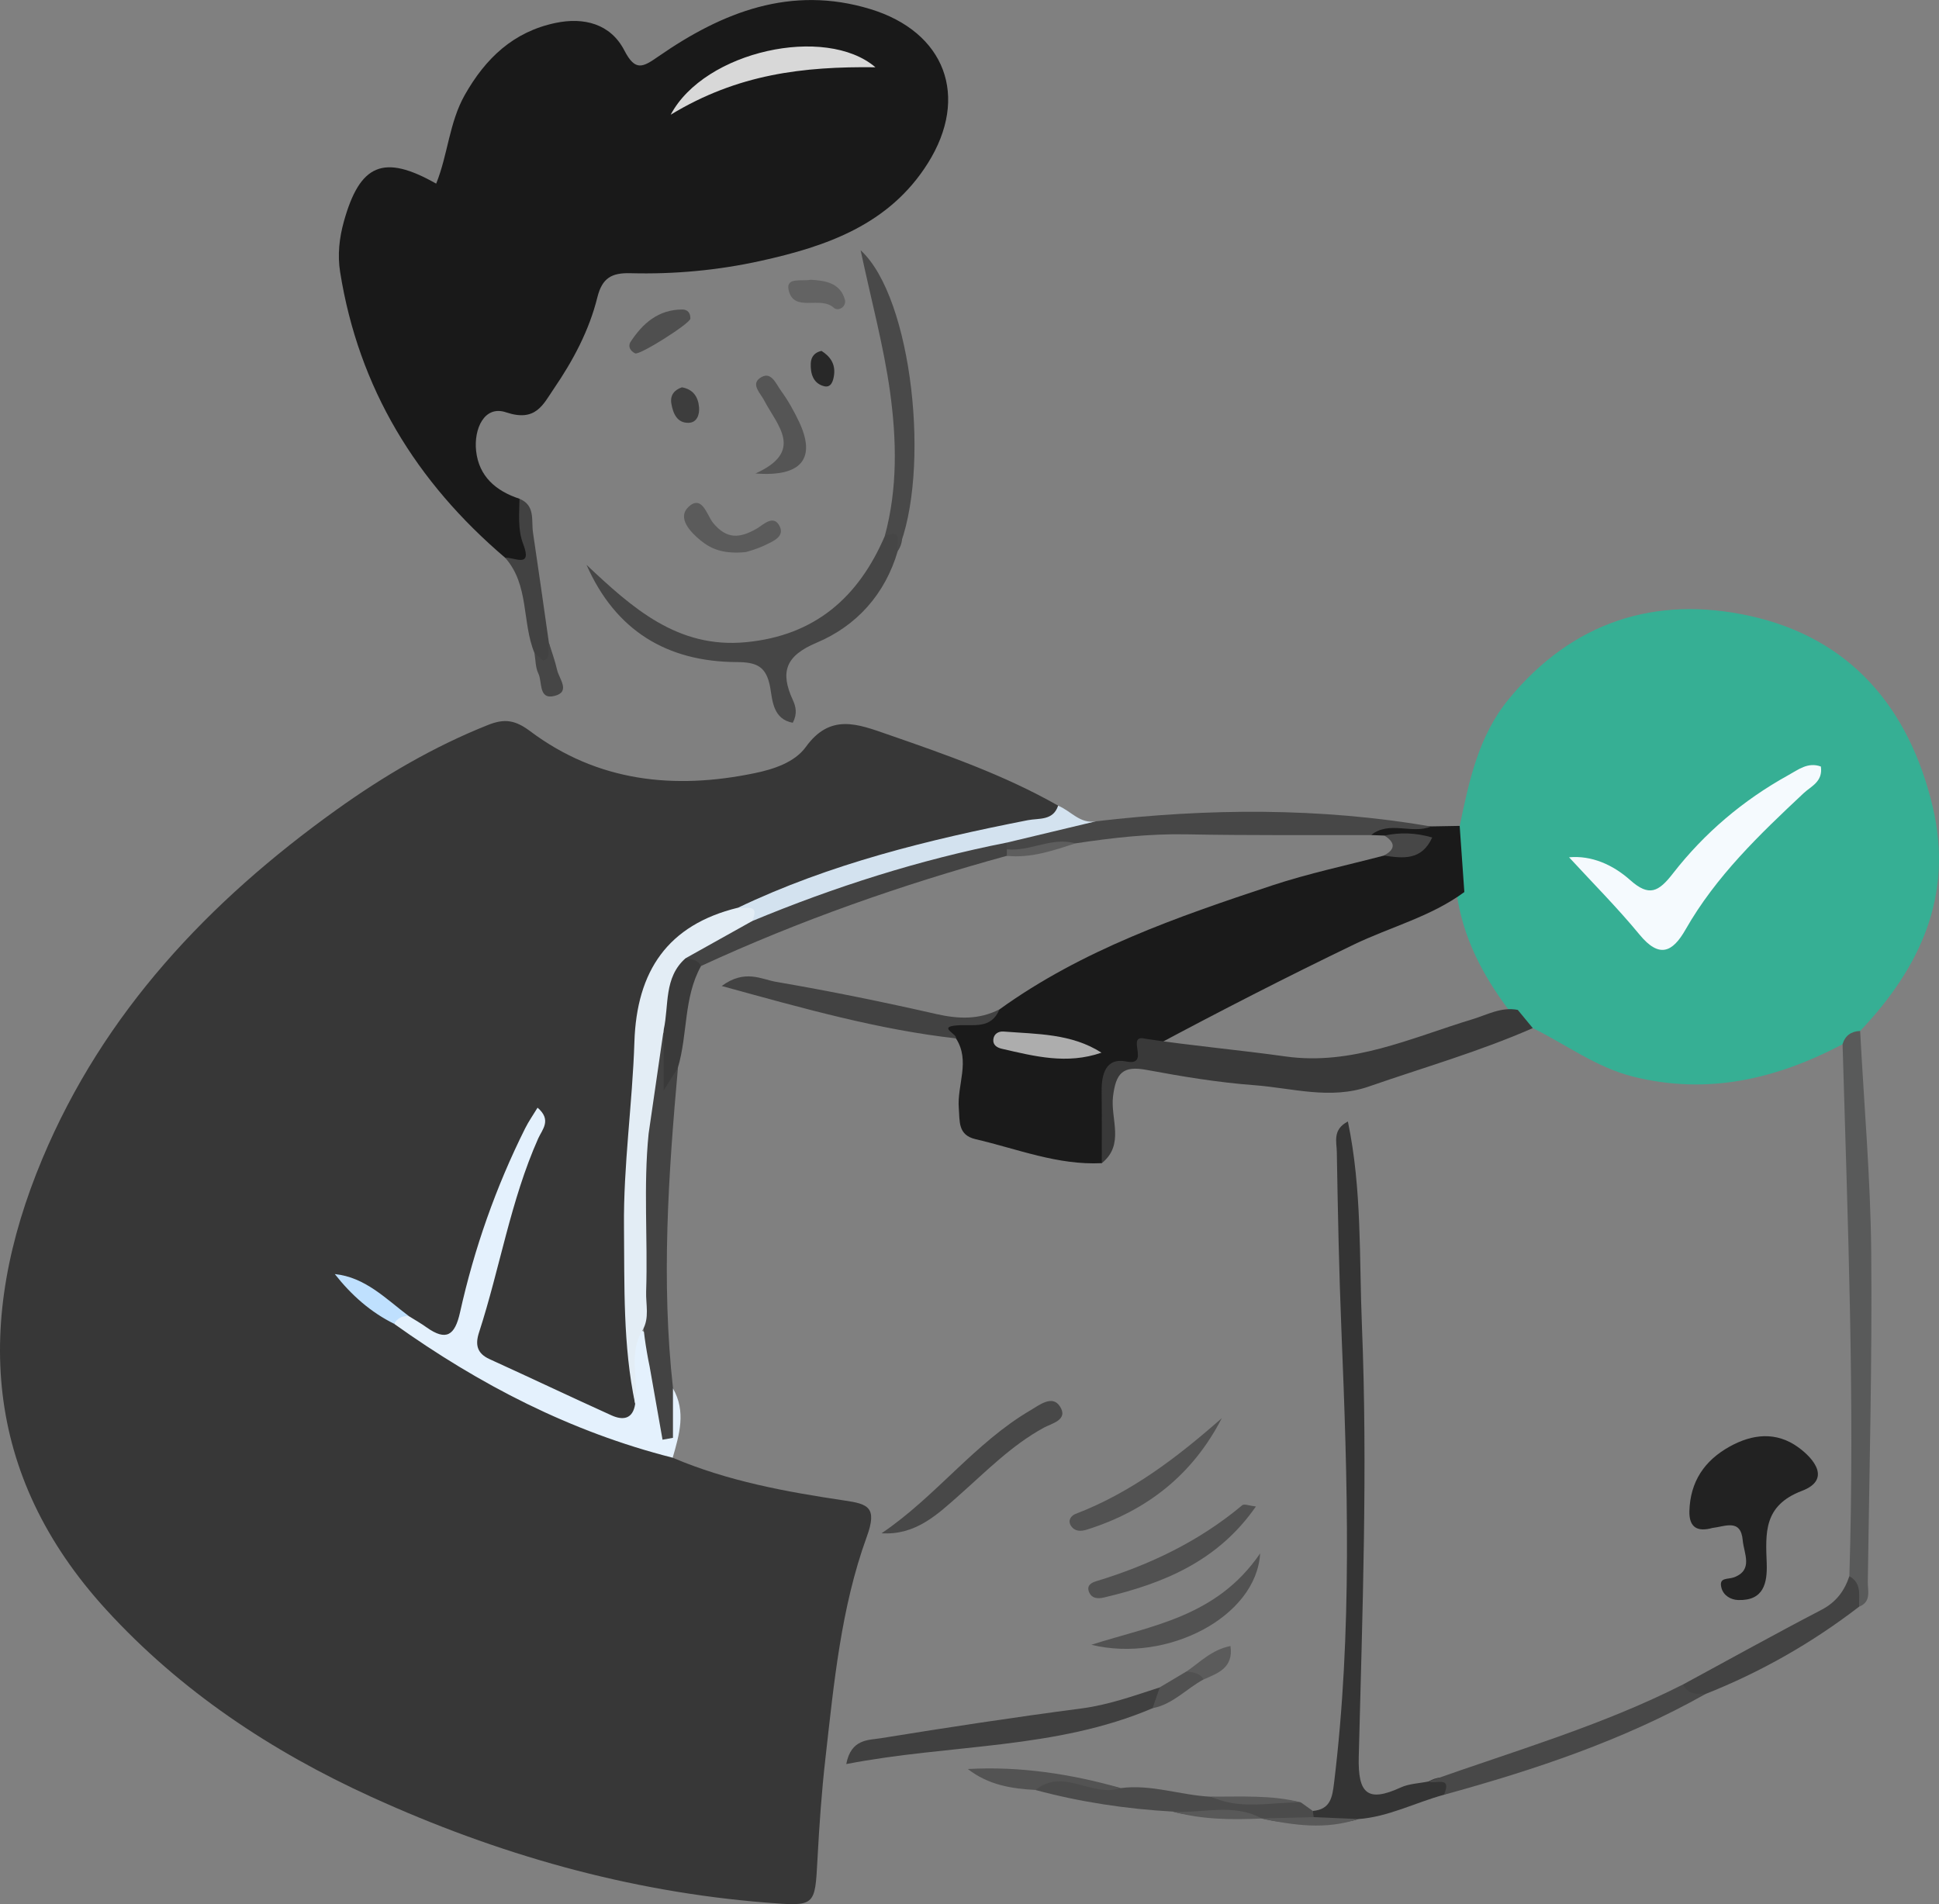 <?xml version="1.0" encoding="UTF-8"?>
<svg id="Capa_2" data-name="Capa 2" xmlns="http://www.w3.org/2000/svg" viewBox="0 0 266.06 261.29">
  <rect x="0" y="0" width="266.06" height="261.29" fill="#808080" stroke="none"/>
  <defs>
    <style>
      .cls-1 {
        fill: #343434;
      }

      .cls-2 {
        fill: #555;
      }

      .cls-3 {
        fill: #3d3d3d;
      }

      .cls-4 {
        fill: #e3edf5;
      }

      .cls-5 {
        fill: #d8d8d8;
      }

      .cls-6 {
        fill: #4b4b4b;
      }

      .cls-7 {
        fill: #222;
      }

      .cls-8 {
        fill: #393939;
      }

      .cls-9 {
        fill: #595a5a;
      }

      .cls-10 {
        fill: #e4f1fd;
      }

      .cls-11 {
        fill: #282828;
      }

      .cls-12 {
        fill: #f5fafe;
      }

      .cls-13 {
        fill: #36af94;
      }

      .cls-14 {
        fill: #424242;
      }

      .cls-15 {
        fill: #3a3a3a;
      }

      .cls-16 {
        fill: #bfe0fe;
      }

      .cls-17 {
        fill: #464646;
      }

      .cls-18 {
        fill: #5d5d5d;
      }

      .cls-19 {
        fill: #494949;
      }

      .cls-20 {
        fill: #d3e2ef;
      }

      .cls-21 {
        fill: #adadad;
      }

      .cls-22 {
        fill: #4f4f4f;
      }

      .cls-23 {
        fill: #373737;
      }

      .cls-24 {
        fill: #636363;
      }

      .cls-25 {
        fill: #474747;
      }

      .cls-26 {
        fill: #535353;
      }

      .cls-27 {
        fill: #515151;
      }

      .cls-28 {
        fill: #434343;
      }

      .cls-29 {
        fill: #191919;
      }

      .cls-30 {
        fill: #1a1a1a;
      }

      .cls-31 {
        fill: #525252;
      }

      .cls-32 {
        fill: #484848;
      }

      .cls-33 {
        fill: #595959;
      }

      .cls-34 {
        fill: #5b5b5b;
      }

      .cls-35 {
        fill: #404040;
      }
    </style>
  </defs>
  <g id="Capa_1-2" data-name="Capa 1">
    <path class="cls-23" d="M92.3,200.03c7.56,3.22,15.56,4.68,23.62,5.88,3.14,.47,4.51,.88,3.01,4.98-3.53,9.71-4.5,20.07-5.66,30.32-.53,4.62-.85,9.28-1.1,13.92-.35,6.51-.28,6.48-7.03,5.95-18.95-1.51-36.93-6.64-54.17-14.5-13.76-6.27-26.22-14.55-36.43-25.73C-2.35,202.35-3.49,181.2,5.81,159.01c8.4-20.06,22.82-35.32,40.3-47.85,6.5-4.66,13.36-8.69,20.83-11.67,2.29-.92,3.75-.69,5.8,.84,9.26,6.95,19.78,8.06,30.83,5.76,2.62-.54,5.48-1.49,7-3.59,3.35-4.64,7.09-3.16,11.21-1.73,8.01,2.78,16.01,5.57,23.41,9.78,.02,3.11-2.45,3.05-4.48,3.44-12.22,2.32-24.18,5.56-35.74,10.2-1.23,.49-2.5,.89-3.62,1.62-9.05,2.46-12.08,8.91-12.91,17.72-1.53,16.16-1.5,32.27-.54,48.42,.12,3.45-2.12,4.01-4.61,3.15-5.64-1.96-11.1-4.37-16.27-7.4-2.81-1.64-3.03-4.09-2.08-6.9,2.78-8.24,3.84-17.01,6.55-22.06-1.87,4.5-4.54,11.97-6.66,19.65-1.84,6.67-2.99,7.03-8.83,3.37-1.04-1.08-2.38-1.71-3.63-2.48-1.26-.77-2.16-2.01-3.74-2.88,2.2,1.69,3.91,3.53,6.19,4.59,9.77,6.65,20.19,12.02,31.31,16.02,2.17,.78,4.48,1.28,6.17,3.03Z"/>
    <path class="cls-13" d="M200.29,113.34c1.3-6.18,2.56-12.34,6.75-17.43,8.71-10.59,20.09-14.24,33.04-11.4,13.81,3.04,21.88,12.6,25.11,26.17,2.9,12.2-1.71,22.11-9.95,30.79-.67,.79-1.18,1.79-2.42,1.83-9.06,4.76-18.46,7-28.72,4.44-5.11-1.28-9.2-4.42-13.78-6.66-1.33-.56-2.36-1.5-3.33-2.54-3.58-4.77-6.27-9.93-7.11-15.93,0-3.1-1.76-6.27,.4-9.28Z"/>
    <path class="cls-29" d="M69.31,76.53c-12.2-10.38-20.1-23.26-22.64-39.21-.37-2.33-.12-4.64,.51-6.91,2.2-7.91,5.44-9.31,12.67-5.21,1.61-3.98,1.78-8.36,3.92-12.16,2.86-5.06,6.69-8.68,12.45-9.89,3.9-.82,7.56,.11,9.45,3.77,1.52,2.95,2.56,2.29,4.71,.8,8.76-6.07,18.16-9.78,29.02-6.48,10.3,3.13,13.65,12.02,7.92,21.15-5.3,8.44-13.9,11.42-22.99,13.42-5.86,1.29-11.83,1.84-17.83,1.68-2.58-.07-3.87,.66-4.53,3.3-1.12,4.54-3.33,8.68-5.96,12.53-1.5,2.2-2.49,4.63-6.57,3.26-2.99-1.01-4.44,2.29-4.11,5.29,.38,3.51,2.72,5.51,5.95,6.57,1.3,2.03,.89,4.41,1.25,6.61,.58,3.65-1.26,2.88-3.22,1.48Z"/>
    <path class="cls-30" d="M200.29,113.34c.21,3.02,.42,6.05,.64,9.07-4.59,3.38-10.13,4.78-15.18,7.21-9.27,4.47-18.42,9.16-27.48,14.01-.78,.6-.8,2.23-1.76,2.18-4.92-.29-4.34,3.04-4.38,6.17-.04,2.56,.6,5.24-.94,7.63-6.05,.31-11.6-1.96-17.33-3.29-2.45-.57-2.15-2.45-2.3-4.27-.25-3.18,1.61-6.45-.38-9.55-.58-.54-1.84-.35-1.94-1.19-.18-1.5,1.15-1.24,2.03-1.22,2.13,.03,4.23,.09,5.89-1.59,11.33-8.16,24.34-12.67,37.4-17,5.02-1.66,10.22-2.75,15.35-4.1,1.16-.46,2.55-.26,3.61-1.44-.86-1.1-2.44-.65-3.53-1.3-.62-.02-1.24-.04-1.85-.07,2.35-3.18,5.47-1.03,8.25-1.19,1.31-.02,2.61-.05,3.92-.07Z"/>
    <path class="cls-1" d="M180.15,248.5c2.38-.21,2.66-1.83,2.9-3.82,2.53-20.7,1.86-41.43,1.01-62.18-.33-8.14-.49-16.3-.63-24.45-.02-1.35-.62-3.04,1.52-4.16,1.95,9.36,1.54,18.65,1.92,27.86,.81,19.79,.07,39.58-.43,59.36-.12,4.99,1.19,6.27,5.74,4.18,1.17-.54,2.58-.57,3.87-.84,1.02-.59,2.19-.81,2.97,.11,.62,.73-.1,1.38-.88,1.72-3.94,1.07-7.62,3.04-11.78,3.34-1.92,.66-3.89,.3-5.84,.27-.58-.34-.7-.8-.37-1.38Z"/>
    <path class="cls-10" d="M92.3,200.03c-13.98-3.54-26.53-10.03-38.2-18.36-.08-1.68,.64-1.93,1.96-1.09,.83,.52,1.69,1,2.48,1.57,2.71,1.92,3.88,1.08,4.58-2.05,1.95-8.77,4.92-17.22,8.94-25.27,.48-.96,1.11-1.85,1.7-2.83,1.98,1.69,.64,2.99,.09,4.22-3.8,8.54-5.25,17.79-8.12,26.62-.54,1.65-.3,2.87,1.44,3.66,5.58,2.54,11.13,5.18,16.72,7.71,1.58,.72,2.96,.55,3.27-1.59-.5-3.43-1.13-6.85,.31-10.22,2.55,.58,1.68,3.02,2.49,4.54,.58,1.97,.72,4.05,1.55,6.48-.4-1.53-.05-2.32,.83-2.9,1.83,3.18,.87,6.35-.04,9.52Z"/>
    <path class="cls-9" d="M252.82,143.3c.36-1.2,1.19-1.78,2.42-1.83,.53,10.09,1.42,20.18,1.52,30.27,.14,15.1-.26,30.21-.47,45.31-.02,1.22,.52,2.75-1.19,3.42-1.33-1.11-.79-2.82-1.34-4.18,.76-24.34-.23-48.67-.93-72.99Z"/>
    <path class="cls-8" d="M151.18,159.61c0-3.27,.02-6.53-.02-9.8-.03-2.38,.55-4.71,3.38-4.15,3.45,.69-.22-3.83,2.63-3.12,6.39,.97,12.83,1.53,19.23,2.43,9.13,1.28,17.25-2.56,25.62-5.1,2.05-.62,3.98-1.73,6.24-1.29,.69,.83,1.37,1.67,2.06,2.5-7.3,3.21-14.97,5.4-22.48,8.01-5.32,1.85-10.53,.21-15.76-.18-4.95-.37-9.88-1.19-14.77-2.1-3.24-.6-4.2,.43-4.59,3.68-.36,3.03,1.65,6.58-1.55,9.13Z"/>
    <path class="cls-7" d="M234.96,209.67c-2,.56-3.21-.02-3.15-2.33,.12-4.01,2.04-6.9,5.51-8.83,3.16-1.76,6.41-2.08,9.4,.07,2.29,1.65,4.51,4.49,.53,6-5.3,2.02-4.98,5.78-4.83,9.96,.09,2.7-.41,5.13-3.92,5.02-1.02-.03-2.02-.63-2.29-1.66-.4-1.51,.85-1.13,1.73-1.46,2.67-1,1.35-3.28,1.19-5.06-.26-3.04-2.43-1.9-4.17-1.71Z"/>
    <path class="cls-17" d="M123.19,75.6c-1.74,5.95-5.66,10.29-11.15,12.6-4.28,1.8-5.01,4.04-3.25,7.86,.42,.91,.64,1.89-.01,3.12-2.72-.49-2.79-3.1-3.09-4.81-.52-2.95-1.86-3.51-4.63-3.52-9.52-.05-16.59-4.29-20.58-13.34,6.23,5.86,12.47,11.53,21.91,10.61,9.43-.91,15.42-6.15,19.03-14.59,.34-.77,.99-1.47,1.71-.85,.9,.77,.73,1.92,.07,2.91Z"/>
    <path class="cls-28" d="M92.34,190.51v6.79c-.48,.09-.96,.17-1.43,.26-.59-3.35-1.18-6.69-1.77-10.04-2.18-10.37-1.08-20.88-1.36-31.33-.08-4.97,.23-9.88,2.26-14.51,2.93-.18,1.87,2.07,2.08,3.5,.09,.63-.77,1.8,.9,1.38-1.31,14.64-2.31,29.28-.67,43.96Z"/>
    <path class="cls-25" d="M196.37,113.41c-2.65,1.11-5.74-.85-8.25,1.19-8.43-.02-16.86,.05-25.28-.11-5.15-.1-10.21,.47-15.28,1.24-3.07-.03-5.9,1.66-9.02,1.23-.54-.31-.75-.77-.62-1.39,3.57-3.47,8.32-1.84,12.45-2.87,15.36-1.79,30.7-1.91,46,.71Z"/>
    <path class="cls-20" d="M150.38,112.7c-4.07,.97-8.14,1.95-12.21,2.92-.52,.93-1.38,1.46-2.36,1.65-10.86,2.1-21.12,6.11-31.44,9.91-1.52-.28-1.85-2-3.11-2.62,12.64-6.04,26.11-9.33,39.76-12.01,1.54-.3,3.47,.1,4.17-1.99,1.74,.69,3,2.54,5.19,2.14Z"/>
    <path class="cls-35" d="M158.16,234.4c-13.34,5.7-27.76,4.9-42.04,7.67,.66-3.49,3.06-3.27,4.75-3.55,9.15-1.48,18.31-2.88,27.5-4.08,3.76-.49,7.24-1.75,10.79-2.9,1.18,1.48,.07,2.16-.99,2.86Z"/>
    <path class="cls-19" d="M123.19,75.6c-.34-.91,.87-3.16-1.78-2.06,1.77-6.52,1.62-13.19,.72-19.75-.87-6.28-2.55-12.45-4.04-19.45,7.11,6.46,9.68,30.37,5.1,41.26Z"/>
    <path class="cls-28" d="M103.21,126.39c11.31-4.7,22.93-8.4,34.95-10.77,0,.31,0,.61,0,.92,.36,.21,.47,.41,.35,.61-.12,.2-.24,.29-.37,.29-14.38,3.95-28.41,8.86-41.95,15.12-.68-.59-2.01-.16-2.24-1.44,2.32-3.07,5.4-4.66,9.26-4.73Z"/>
    <path class="cls-32" d="M198.14,246.27c1.16-2.73-1.3-1.32-2.09-1.83,11.73-4.17,23.74-7.64,34.9-13.3,1.03,.42,2.33,.21,3.06,1.32-11.28,6.36-23.45,10.41-35.87,13.82Z"/>
    <path class="cls-14" d="M137.15,138.49c-1.14,2.78-3.58,2.06-5.76,2.21-2.85,.19,.01,1.2-.21,1.79-10.66-1.2-20.9-4.1-32.15-7.19,3.19-2.35,5.46-.91,7.45-.57,7.37,1.26,14.71,2.76,22,4.42,3.05,.69,5.87,.79,8.67-.65Z"/>
    <path class="cls-32" d="M120.96,210.4c7.43-5.01,12.78-12.4,20.47-16.9,1.18-.69,2.94-2.11,3.98-.55,1.27,1.89-1.11,2.37-2.2,2.97-4.42,2.42-7.89,5.98-11.6,9.26-3.02,2.67-5.98,5.51-10.65,5.22Z"/>
    <path class="cls-28" d="M234.01,232.46c-1.21,0-2.45,.07-3.06-1.32,6.32-3.42,12.59-6.91,18.97-10.23,2.02-1.05,3.16-2.59,3.84-4.62,1.75,.98,1.28,2.66,1.34,4.18-6.47,4.98-13.5,8.98-21.09,11.99Z"/>
    <path class="cls-31" d="M149.75,225.7c8.29-2.65,17.2-3.81,23.16-12.54-.51,8.74-12.81,15.07-23.16,12.54Z"/>
    <path class="cls-6" d="M180.15,248.5c.02,.28,.06,.57,.11,.85-2.36,1.09-4.77,.75-7.17,.18l.04,.02c-3.97-1.53-8.21,.24-12.21-.96-6.37-.36-12.66-1.3-18.83-2.96,1.02-3.19,3.74-1.71,5.34-1.38,2.1,.43,4.26,.58,6.33,1.12,4.22-.57,8.25,.99,12.4,1.18,4.06,1.19,8.29-.19,12.37,.8,.54,.39,1.08,.78,1.62,1.16Z"/>
    <path class="cls-31" d="M167.65,194.6c-4,7.79-10.31,12.71-18.49,15.29-.84,.27-1.68,.29-2.21-.52-.48-.73,.03-1.39,.61-1.62,7.64-2.92,13.98-7.77,20.09-13.15Z"/>
    <path class="cls-27" d="M172.33,206.72c-5.22,7.52-12.69,10.57-20.84,12.49-.79,.19-1.71,.19-2.08-.81-.32-.87,.38-1.23,.97-1.41,7.35-2.23,14.16-5.48,20.09-10.45,.26-.21,.93,.08,1.87,.18Z"/>
    <path class="cls-14" d="M69.31,76.53c1.23-.09,3.78,1.51,2.49-1.85-.79-2.06-.54-4.14-.52-6.24,2.22,.92,1.6,2.98,1.86,4.67,.75,5.03,1.46,10.07,2.18,15.11,.19,1.15,1.12,2.66-.48,3.24-1.22,.45-.95-1.25-1.51-1.87-1.73-4.23-.69-9.32-4.02-13.06Z"/>
    <path class="cls-2" d="M103.65,64.98c6.77-3.05,3-6.6,1.21-10.03-.51-.98-1.81-2.16-.63-3.04,1.55-1.15,2.22,.73,2.9,1.66,.97,1.32,1.79,2.79,2.5,4.28,2.36,4.97,.46,7.63-5.98,7.12Z"/>
    <path class="cls-15" d="M94.06,131.5c.83,.11,1.68,.19,2.13,1.06-2.42,4.36-1.8,9.4-3.19,14-.42,.66-.83,1.33-1.94,3.08v-8.34c-1.4-4.95-.53-7.8,2.99-9.8Z"/>
    <path class="cls-26" d="M153.76,245.35c-3.86,1.38-7.85-2.85-11.67,.27-3.27-.17-6.46-.67-9.29-2.87,7.13-.4,14.09,.66,20.96,2.6Z"/>
    <path class="cls-34" d="M102.37,75.75c-3.11,.32-4.8-.42-6.24-1.59-1.43-1.17-3.21-3.09-1.7-4.56,1.9-1.84,2.57,1.11,3.4,2.13,1.89,2.32,3.7,2.14,6.02,.8,.83-.48,2.19-1.89,3.03-.5,.95,1.57-.79,2.23-1.89,2.77-1.17,.58-2.46,.89-2.62,.95Z"/>
    <path class="cls-22" d="M94.72,43.74c-.06,.67-6.95,5.03-7.56,4.75-.67-.31-1.03-.97-.64-1.57,1.67-2.56,3.82-4.44,7.1-4.45,.76,0,1.13,.5,1.11,1.27Z"/>
    <path class="cls-24" d="M111.22,38.39c2.07,.11,4.07,.44,4.71,2.73,.26,.92-.88,1.7-1.54,1.1-1.84-1.68-5.51,.76-6.19-2.47-.37-1.75,1.88-1.12,3.02-1.36Z"/>
    <path class="cls-3" d="M93.58,53.15c1.5,.27,2.21,1.27,2.34,2.71,.09,1.07-.3,2.14-1.45,2.16-1.58,.03-2.12-1.3-2.35-2.64-.19-1.12,.38-1.87,1.45-2.23Z"/>
    <path class="cls-17" d="M73.33,89.58c.46,.37,1.1,1.14,1.35,1.03,1.05-.47,.31-1.61,.64-2.4,.38,1.23,.84,2.45,1.12,3.71,.28,1.24,1.9,3.02-.37,3.58-2.21,.54-1.63-1.93-2.2-3.08-.41-.83-.37-1.88-.54-2.84Z"/>
    <path class="cls-25" d="M189.97,114.66c2.11-.45,4.21-.41,6.55,.26-1.45,3.2-4.03,2.87-6.63,2.48,1.63-.87,1.57-1.78,.08-2.74Z"/>
    <path class="cls-34" d="M162.83,229.35c1.84-1.26,3.42-2.96,6.01-3.48,.43,3-1.72,3.73-3.69,4.59-.69-.53-1.86-.06-2.31-1.11Z"/>
    <path class="cls-11" d="M112.72,48.15c1.2,.76,1.91,1.78,1.73,3.27-.11,.86-.4,1.84-1.4,1.57-1.47-.39-1.86-1.72-1.8-3.13,.04-.92,.55-1.51,1.47-1.71Z"/>
    <path class="cls-27" d="M162.83,229.35c.87,.16,1.81,.18,2.31,1.11-2.36,1.27-4.21,3.42-6.99,3.94,.33-.95,.66-1.9,.99-2.86,1.23-.73,2.45-1.46,3.68-2.19Z"/>
    <path class="cls-33" d="M173.08,249.53c2.39-.06,4.78-.12,7.17-.18,2.03,.09,4.07,.18,6.1,.26-4.43,1.5-8.85,.87-13.27-.08Z"/>
    <path class="cls-33" d="M178.53,247.33c-4.14-.05-8.35,1.09-12.37-.8,4.14,.04,8.3-.25,12.37,.8Z"/>
    <path class="cls-33" d="M160.92,248.58c4.07,.31,8.28-1.21,12.21,.96-4.11,.18-8.2,.17-12.21-.96Z"/>
    <path class="cls-18" d="M138.15,117.44c0-.3,.01-.6,.01-.9,3.19,.35,6.16-1.75,9.4-.81-3.06,.99-6.11,2.05-9.42,1.71Z"/>
    <path class="cls-4" d="M94.06,131.5c-3,2.66-2.25,6.46-2.99,9.8-.69,4.75-1.38,9.5-2.07,14.26-.73,7.21-.1,14.44-.34,21.66-.06,1.77,.49,3.62-.49,5.31-2.01,3.19-.49,6.75-1.02,10.09-1.69-8.01-1.45-16.18-1.53-24.26-.09-8.46,1.16-16.92,1.43-25.39,.31-9.71,4.56-16.06,14.2-18.41,1.02,.22,3.08-.68,1.96,1.83-3.05,1.7-6.1,3.41-9.15,5.11Z"/>
    <path class="cls-16" d="M56.05,180.57c-.85,.02-1.55,.29-1.96,1.09-3.22-1.59-5.86-3.92-8.15-6.83,4.17,.43,6.99,3.38,10.12,5.74Z"/>
    <path class="cls-12" d="M249.85,105.17c.31,2.1-1.35,2.72-2.35,3.66-6.06,5.68-12.05,11.41-16.22,18.73-1.79,3.14-3.61,3.97-6.31,.69-3.03-3.68-6.41-7.07-9.67-10.61,3.07-.28,6,1,8.4,3.14,2.58,2.3,3.88,1.62,5.85-.92,4.3-5.53,9.62-10.05,15.8-13.47,1.39-.77,2.72-1.85,4.49-1.21Z"/>
    <path class="cls-5" d="M92.03,15.74c4.65-8.77,21.28-12.34,28.09-6.51-9.93-.12-18.9,.93-28.09,6.51Z"/>
    <path class="cls-21" d="M151.14,144.45c-4.75,1.65-9.2,.49-13.65-.53-.66-.15-1.27-.5-1.19-1.29,.08-.77,.71-1.13,1.4-1.08,4.61,.36,9.32,.26,13.44,2.9Z"/>
  </g>
</svg>